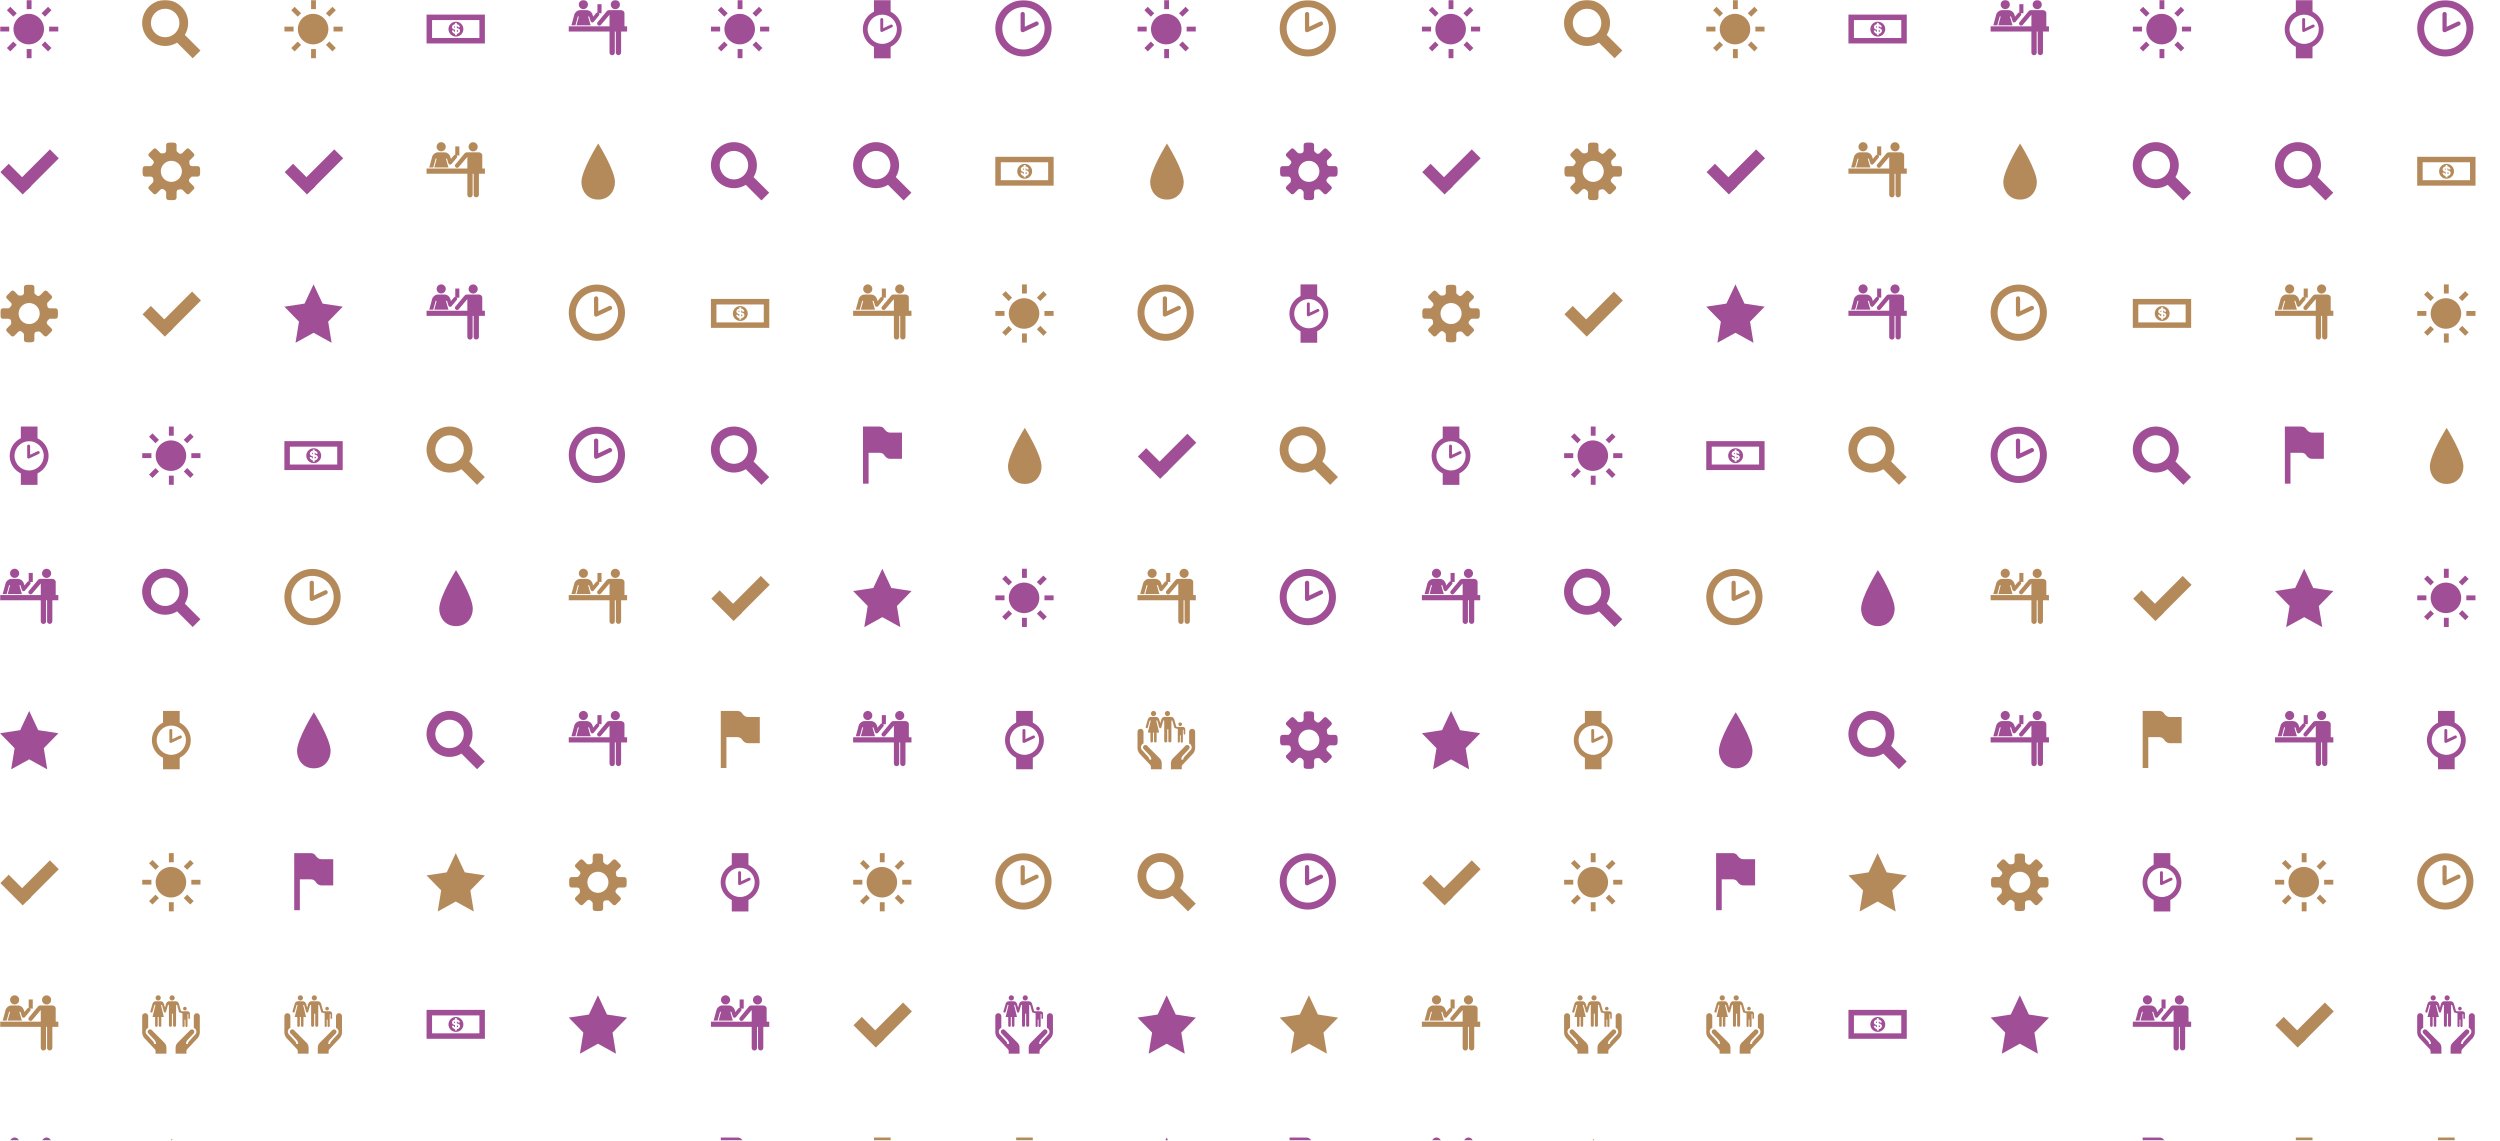 <svg xmlns="http://www.w3.org/2000/svg" version="1.1" xmlns:xlink="http://www.w3.org/1999/xlink" xmlns:svgjs="http://svgjs.dev/svgjs" width="1440" height="657" preserveAspectRatio="none" viewBox="0 0 1440 657"><g mask="url(&quot;#SvgjsMask3909&quot;)" fill="none"><use xlink:href="#SvgjsG3922" transform="translate(0, 0)" fill="rgba(160, 78, 149, 1)"></use><use xlink:href="#SvgjsG3922" transform="translate(819, 0)" fill="rgba(181, 138, 91, 1)"></use></g><defs><mask id="SvgjsMask3909"><rect width="1440" height="657" fill="#ffffff"></rect></mask><g id="SvgjsG3918"><path d="M3.474 10.969C3.474 7.665 8.077 0.361 8.077 0.361s4.602 7.305 4.602 10.608c0 2.247-1.506 4.771-4.602 4.771-3.095 0-4.603-2.524-4.603-4.771z" fill-rule="evenodd"></path></g><g id="SvgjsG3910"><path d="M2.524 8.637H0.014V7.308h2.51v1.329zM3.656 4.576L1.884 2.804l0.935-0.935 1.772 1.772-0.935 0.935z m0 6.817l0.935 0.935-1.772 1.773-0.934-0.936 1.771-1.772z m4.997-8.884h-1.33V-0.002h1.33v2.511z m-1.33 10.952h1.33v2.51h-1.33v-2.509zM12.344 4.576l-0.96-0.935 1.796-1.772 0.935 0.935-1.772 1.772z m0 6.792l1.771 1.797-0.935 0.936-1.771-1.774 0.936-0.96z m3.643-4.06v1.329h-2.51V7.308h2.509z"></path><path d="M3.702 7.984a4.184 4.184 0 1 0 8.368 0 4.184 4.184 0 1 0-8.368 0"></path></g><g id="SvgjsG3912"><path d="M15.233 9.431c0.295 0 0.569-0.239 0.61-0.532 0 0 0.056-0.411 0.056-0.899s-0.056-0.899-0.056-0.899c-0.041-0.292-0.315-0.531-0.61-0.53h-1.524c-0.295 0-0.602-0.188-0.681-0.418s-0.188-0.967 0.021-1.176l1.078-1.077c0.209-0.209 0.225-0.565 0.036-0.792l-1.268-1.268c-0.227-0.189-0.583-0.173-0.792 0.036l-1.078 1.077c-0.208 0.209-0.556 0.293-0.772 0.187s-0.822-0.552-0.821-0.847V0.767c0-0.295-0.239-0.569-0.531-0.61 0 0-0.411-0.057-0.9-0.056s-0.899 0.057-0.899 0.056c-0.293 0.04-0.532 0.315-0.532 0.61v1.524c0 0.295-0.188 0.601-0.418 0.681s-0.967 0.188-1.176-0.021l-1.078-1.078C3.689 1.665 3.333 1.649 3.107 1.837l-1.268 1.268c-0.189 0.227-0.173 0.583 0.036 0.792l1.077 1.078c0.209 0.209 0.293 0.556 0.187 0.772s-0.552 0.822-0.847 0.822H0.767c-0.295 0-0.569 0.239-0.61 0.531 0 0-0.057 0.411-0.056 0.899s0.057 0.899 0.056 0.9c0.04 0.293 0.315 0.532 0.61 0.532h1.525c0.295 0 0.601 0.188 0.681 0.417 0.079 0.23 0.188 0.967-0.02 1.176l-1.078 1.077C1.667 12.311 1.651 12.667 1.84 12.893l1.267 1.268c0.227 0.189 0.583 0.173 0.792-0.036l1.077-1.077c0.209-0.208 0.556-0.292 0.772-0.187s0.821 0.553 0.822 0.848v1.524c0 0.295 0.239 0.569 0.532 0.61 0 0 0.411 0.057 0.899 0.057s0.899-0.056 0.899-0.057c0.293-0.04 0.531-0.315 0.532-0.609v-1.524c0-0.295 0.188-0.602 0.418-0.681 0.23-0.079 0.967-0.188 1.176 0.021l1.077 1.077c0.209 0.209 0.565 0.225 0.792 0.036l1.268-1.267c0.189-0.227 0.173-0.583-0.036-0.792l-1.078-1.077c-0.209-0.209-0.293-0.557-0.186-0.773 0.106-0.216 0.552-0.822 0.847-0.822h1.525zM8 10.892c-1.597 0-2.891-1.294-2.891-2.892 0-1.596 1.295-2.891 2.891-2.891S10.892 6.404 10.892 8 9.597 10.892 8 10.892z"></path></g><g id="SvgjsG3919"><path d="M8.312 8.242l0 0.521c0.492-0.069 0.443-0.509 0-0.52v-0.001z m-0.51-0.627V7.155c-0.365 0.064-0.358 0.454 0 0.46z"></path><path d="M8.055 5.946c-1.128 0-2.044 0.915-2.044 2.043 0 1.129 0.915 2.044 2.045 2.044 1.129 0 2.043-0.915 2.043-2.044 0-1.128-0.915-2.043-2.043-2.043l-0.001 0z m0.251 3.336v0.364h-0.507v-0.37c-0.29-0.043-0.822-0.323-0.855-0.924h0.534c0.034 0.154 0.078 0.34 0.321 0.409l-0.001-0.605c-0.334-0.048-0.814-0.194-0.814-0.73 0-0.602 0.666-0.789 0.813-0.789v-0.364h0.502v0.364c0.338 0.02 0.83 0.302 0.829 0.84h-0.528c-0.014-0.16-0.137-0.317-0.296-0.327v0.554c0.403 0.041 0.877 0.195 0.877 0.738 0 0.473-0.475 0.818-0.877 0.84h0.002z"></path><path d="M0 11.93h16V4H0v7.93z m1.508-1.508V5.508h12.984V10.422H1.508z"></path></g><g id="SvgjsG3915"><path d="M5.534 5.272L8.008 0l2.474 5.272 5.534 0.845-4.004 4.103 0.945 5.795L8.008 13.279 3.06 16.015l0.945-5.795L0.001 6.117z"></path></g><g id="SvgjsG3916"><path d="M15.98 13.856L11.694 9.568a6.304 6.304 0 1 0-5.388 3.04 6.26 6.26 0 0 0 3.26-0.914l4.29 4.292L15.98 13.856zM2.406 6.308a3.908 3.908 0 0 1 3.9-3.9 3.906 3.906 0 0 1 3.9 3.9 3.9 3.9 0 0 1-7.8 0z"></path></g><g id="SvgjsG3921"><path d="M4.246 7.191h2.928c1.218 0 1.428 0.799 1.579 0.955 0.453 0.439 0.759 0.702 1.402 0.702h3.245V1.657h-3.245c-0.643 0-0.95-0.263-1.403-0.712C8.601 0.809 8.392 0 7.174 0H2.702v15.659H4.246V7.191z" fill-rule="evenodd"></path></g><g id="SvgjsG3917"><path d="M14.159 8.927V5.732c0-0.453 0.371-0.822 0.828-0.822a0.822 0.822 0 0 1 0.821 0.822V10.107c0 0.605-0.218 1.189-0.608 1.646L12.472 14.65c-0.271 0.255-0.337 0.481-0.337 0.823V16h-2.97l-0.003-1.255c0-0.478-0.039-1.117 0.559-1.743l3.462-3.476a0.654 0.654 0 0 1 0.456-0.184 0.657 0.657 0 0 1 0.657 0.655c0 0.156-0.055 0.308-0.156 0.427l-1.67 1.789c-0.108 0.127-0.291 0.366-0.382 0.659-0.049 0.152-0.063 0.301-0.066 0.47h0.537c0.002-0.121 0.011-0.218 0.04-0.308 0.053-0.169 0.157-0.321 0.237-0.419l1.694-1.86c0.213-0.215 0.33-0.493 0.33-0.786 0-0.439-0.264-0.843-0.7-1.042z m-12.51 0V5.732c0-0.453-0.371-0.822-0.827-0.822A0.822 0.822 0 0 0 0 5.732V10.107c0 0.605 0.218 1.189 0.608 1.646l2.729 2.897c0.27 0.255 0.337 0.481 0.337 0.822V16h2.969l0.003-1.255c0-0.478 0.039-1.117-0.559-1.743L2.626 9.526a0.654 0.654 0 0 0-0.457-0.184 0.657 0.657 0 0 0-0.5 1.083l1.669 1.788c0.108 0.127 0.291 0.366 0.382 0.659 0.049 0.152 0.063 0.301 0.066 0.471h-0.537c-0.002-0.121-0.011-0.219-0.04-0.309-0.053-0.169-0.157-0.321-0.236-0.418L1.278 10.755c-0.213-0.215-0.33-0.493-0.33-0.786 0-0.439 0.264-0.843 0.701-1.042z m6.568-7.512a0.705 0.705 0 0 0 0-1.41 0.705 0.705 0 0 0 0 1.41z m-3.825 0.004c-0.395 0-0.715-0.317-0.715-0.71 0-0.392 0.32-0.709 0.715-0.709s0.716 0.317 0.716 0.709c0 0.393-0.321 0.71-0.716 0.71z"></path><path d="M11.225 3.646a0.494 0.494 0 1 0 0.988 0 0.494 0.494 0 1 0-0.988 0"></path><path d="M12.435 4.384h-1.334c-0.006 0-0.446-0.04-0.446-0.04l-0.559-1.947c-0.225-0.784-0.883-0.76-0.882-0.76h-1.808s-0.657-0.024-0.882 0.76l-0.276 0.959-0.275-0.959c-0.226-0.784-0.882-0.76-0.881-0.76H3.693s-0.658-0.024-0.883 0.76l-0.563 1.962c-0.053 0.184 0.047 0.323 0.208 0.369 0.16 0.046 0.324-0.035 0.365-0.181l0.549-1.913 0.267 0L2.835 5.946h0.708v2.352c0 0.194 0.156 0.352 0.35 0.351 0.194 0 0.352-0.158 0.352-0.351v-2.352h0.297v2.352c0 0.194 0.156 0.352 0.35 0.351a0.352 0.352 0 0 0 0.352-0.351v-2.352h0.696l-0.793-3.312 0.266 0.001 0.543 1.892c0.009 0.032 0.023 0.062 0.042 0.087 0.053 0.08 0.146 0.125 0.249 0.122 0.103 0.003 0.195-0.041 0.249-0.12 0.022-0.028 0.037-0.061 0.046-0.098l0.54-1.884 0.246 0v5.595a0.415 0.415 0 0 0 0.415 0.414 0.413 0.413 0 0 0 0.413-0.414V5.046h0.306v3.183a0.413 0.413 0 0 0 0.413 0.414 0.415 0.415 0 0 0 0.417-0.414v-5.595l0.267 0 0.525 1.913c0.028 0.094 0.107 0.156 0.202 0.18 0.004 0.001 0.006 0.003 0.009 0.004 0.083 0.019 0.469 0.128 0.753 0.209v3.47a0.291 0.291 0 0 0 0.581 0V6.676h0.228v1.734c0 0.16 0.13 0.29 0.29 0.29s0.292-0.13 0.292-0.29v-3.242h0.223v1.098c0 0.12 0.098 0.218 0.217 0.218 0.119 0 0.214-0.097 0.214-0.218v-1.249c0-0.35-0.308-0.634-0.658-0.634z"></path></g><g id="SvgjsG3911"><path d="M6.22 14.34L0.096 8.212l2.288-2.288 6.124 6.124z"></path><path d="M16.126 4.416L7.47 13.072l-2.44-2.44L13.686 1.976z"></path></g><g id="SvgjsG3914"><path d="M4.012 2.502a1.248 1.248 0 0 0 1.251-1.251C5.264 0.562 4.704 0.002 4.012 0c-0.69 0.002-1.25 0.562-1.251 1.251 0.001 0.693 0.561 1.252 1.251 1.251zM0.735 6.942h1.097l0.663-2.422h0.274L2.115 6.942h3.891l-0.702-2.422h0.291l0.371 1.187c0.173 0.501 0.616 0.616 0.96 0.186l1.34-1.623c0.424-0.547-0.337-1.123-0.775-0.646l-0.799 0.953c0.001 0.015-0.154-0.524-0.154-0.525-0.182-0.636-0.787-1.264-1.695-1.267H3.132c-0.811 0.003-1.447 0.709-1.582 1.154L0.735 6.942z"></path><path d="M8.993 3.64V1.146h-1.122v2.494z m3.786-1.122c0.693-0.002 1.253-0.563 1.251-1.251a1.246 1.246 0 0 0-1.251-1.251c-0.689-0.002-1.249 0.558-1.251 1.251 0.002 0.689 0.562 1.249 1.251 1.251z m1.583 11.811v-6.91h0.92V3.649c0.001-0.493-0.441-0.872-1.074-0.872H11.27c-0.584 0-0.726 0.19-0.888 0.347L7.935 6.062c-0.496 0.615 0.389 1.333 0.888 0.759L11.181 4.036v10.309c-0.003 1.036 1.45 1.07 1.453 0.032v-5.853h0.282v5.821c0.004 1.032 1.447 1.036 1.445-0.016z"></path><path d="M16 8.646v-1.421H0v1.421z"></path></g><g id="SvgjsG3913"><path d="M7.992 13.358C5.055 13.358 2.667 10.97 2.667 8.03 2.667 5.092 5.055 2.702 7.992 2.702s5.33 2.39 5.33 5.328c0 2.939-2.392 5.328-5.33 5.328z m0-1.318c2.21 0 4.011-1.798 4.012-4.011 0-2.209-1.802-4.01-4.012-4.01-2.211 0-4.008 1.801-4.007 4.01-0.001 2.213 1.797 4.011 4.007 4.011z" fill-rule="evenodd"></path><path d="M8.02 8.734a0.396 0.396 0 0 1-0.383-0.029 0.399 0.399 0 0 1-0.179-0.275L7.453 5.333a0.401 0.401 0 0 1 0.801 0v2.402l2.055-0.967a0.399 0.399 0 0 1 0.533 0.19c0.095 0.202 0.008 0.44-0.19 0.534l-2.631 1.242zM5.714 12.571h4.572v3.429H5.714zM5.714 0h4.572v3.429H5.714z" fill-rule="evenodd"></path></g><g id="SvgjsG3920"><path d="M7.713 15.485C3.459 15.485 0 12.025 0 7.768 0 3.513 3.459 0.051 7.713 0.051S15.432 3.513 15.432 7.768c0 4.257-3.465 7.716-7.719 7.717z m0-1.91c3.201 0 5.81-2.604 5.81-5.809 0-3.199-2.61-5.807-5.81-5.807-3.202 0-5.804 2.609-5.804 5.807-0.001 3.206 2.602 5.809 5.804 5.809z"></path><path d="M7.753 8.787a0.574 0.574 0 0 1-0.554-0.042 0.578 0.578 0 0 1-0.259-0.399L6.931 3.862a0.58 0.58 0 0 1 1.162 0v3.478l2.975-1.4a0.578 0.578 0 0 1 0.773 0.275c0.138 0.292 0.011 0.637-0.276 0.774l-3.81 1.798z"></path></g><g id="SvgjsG3922"><use xlink:href="#SvgjsG3910" transform="translate(0, 0) scale(2.1)" fill="rgba(160, 78, 149, 1)"></use><use xlink:href="#SvgjsG3911" transform="translate(0, 81.9) scale(2.1)" fill="rgba(160, 78, 149, 1)"></use><use xlink:href="#SvgjsG3912" transform="translate(0, 163.8) scale(2.1)" fill="rgba(181, 138, 91, 1)"></use><use xlink:href="#SvgjsG3913" transform="translate(0, 245.7) scale(2.1)" fill="rgba(160, 78, 149, 1)"></use><use xlink:href="#SvgjsG3914" transform="translate(0, 327.6) scale(2.1)" fill="rgba(160, 78, 149, 1)"></use><use xlink:href="#SvgjsG3915" transform="translate(0, 409.5) scale(2.1)" fill="rgba(160, 78, 149, 1)"></use><use xlink:href="#SvgjsG3911" transform="translate(0, 491.4) scale(2.1)" fill="rgba(181, 138, 91, 1)"></use><use xlink:href="#SvgjsG3914" transform="translate(0, 573.3) scale(2.1)" fill="rgba(181, 138, 91, 1)"></use><use xlink:href="#SvgjsG3914" transform="translate(0, 655.2) scale(2.1)" fill="rgba(160, 78, 149, 1)"></use><use xlink:href="#SvgjsG3916" transform="translate(81.9, 0) scale(2.1)" fill="rgba(181, 138, 91, 1)"></use><use xlink:href="#SvgjsG3912" transform="translate(81.9, 81.9) scale(2.1)" fill="rgba(181, 138, 91, 1)"></use><use xlink:href="#SvgjsG3911" transform="translate(81.9, 163.8) scale(2.1)" fill="rgba(181, 138, 91, 1)"></use><use xlink:href="#SvgjsG3910" transform="translate(81.9, 245.7) scale(2.1)" fill="rgba(160, 78, 149, 1)"></use><use xlink:href="#SvgjsG3916" transform="translate(81.9, 327.6) scale(2.1)" fill="rgba(160, 78, 149, 1)"></use><use xlink:href="#SvgjsG3913" transform="translate(81.9, 409.5) scale(2.1)" fill="rgba(181, 138, 91, 1)"></use><use xlink:href="#SvgjsG3910" transform="translate(81.9, 491.4) scale(2.1)" fill="rgba(181, 138, 91, 1)"></use><use xlink:href="#SvgjsG3917" transform="translate(81.9, 573.3) scale(2.1)" fill="rgba(181, 138, 91, 1)"></use><use xlink:href="#SvgjsG3918" transform="translate(81.9, 655.2) scale(2.1)" fill="rgba(181, 138, 91, 1)"></use><use xlink:href="#SvgjsG3910" transform="translate(163.8, 0) scale(2.1)" fill="rgba(181, 138, 91, 1)"></use><use xlink:href="#SvgjsG3911" transform="translate(163.8, 81.9) scale(2.1)" fill="rgba(160, 78, 149, 1)"></use><use xlink:href="#SvgjsG3915" transform="translate(163.8, 163.8) scale(2.1)" fill="rgba(160, 78, 149, 1)"></use><use xlink:href="#SvgjsG3919" transform="translate(163.8, 245.7) scale(2.1)" fill="rgba(160, 78, 149, 1)"></use><use xlink:href="#SvgjsG3920" transform="translate(163.8, 327.6) scale(2.1)" fill="rgba(181, 138, 91, 1)"></use><use xlink:href="#SvgjsG3918" transform="translate(163.8, 409.5) scale(2.1)" fill="rgba(160, 78, 149, 1)"></use><use xlink:href="#SvgjsG3921" transform="translate(163.8, 491.4) scale(2.1)" fill="rgba(160, 78, 149, 1)"></use><use xlink:href="#SvgjsG3917" transform="translate(163.8, 573.3) scale(2.1)" fill="rgba(181, 138, 91, 1)"></use><use xlink:href="#SvgjsG3911" transform="translate(163.8, 655.2) scale(2.1)" fill="rgba(160, 78, 149, 1)"></use><use xlink:href="#SvgjsG3919" transform="translate(245.7, 0) scale(2.1)" fill="rgba(160, 78, 149, 1)"></use><use xlink:href="#SvgjsG3914" transform="translate(245.7, 81.9) scale(2.1)" fill="rgba(181, 138, 91, 1)"></use><use xlink:href="#SvgjsG3914" transform="translate(245.7, 163.8) scale(2.1)" fill="rgba(160, 78, 149, 1)"></use><use xlink:href="#SvgjsG3916" transform="translate(245.7, 245.7) scale(2.1)" fill="rgba(181, 138, 91, 1)"></use><use xlink:href="#SvgjsG3918" transform="translate(245.7, 327.6) scale(2.1)" fill="rgba(160, 78, 149, 1)"></use><use xlink:href="#SvgjsG3916" transform="translate(245.7, 409.5) scale(2.1)" fill="rgba(160, 78, 149, 1)"></use><use xlink:href="#SvgjsG3915" transform="translate(245.7, 491.4) scale(2.1)" fill="rgba(181, 138, 91, 1)"></use><use xlink:href="#SvgjsG3919" transform="translate(245.7, 573.3) scale(2.1)" fill="rgba(160, 78, 149, 1)"></use><use xlink:href="#SvgjsG3919" transform="translate(245.7, 655.2) scale(2.1)" fill="rgba(160, 78, 149, 1)"></use><use xlink:href="#SvgjsG3914" transform="translate(327.6, 0) scale(2.1)" fill="rgba(160, 78, 149, 1)"></use><use xlink:href="#SvgjsG3918" transform="translate(327.6, 81.9) scale(2.1)" fill="rgba(181, 138, 91, 1)"></use><use xlink:href="#SvgjsG3920" transform="translate(327.6, 163.8) scale(2.1)" fill="rgba(181, 138, 91, 1)"></use><use xlink:href="#SvgjsG3920" transform="translate(327.6, 245.7) scale(2.1)" fill="rgba(160, 78, 149, 1)"></use><use xlink:href="#SvgjsG3914" transform="translate(327.6, 327.6) scale(2.1)" fill="rgba(181, 138, 91, 1)"></use><use xlink:href="#SvgjsG3914" transform="translate(327.6, 409.5) scale(2.1)" fill="rgba(160, 78, 149, 1)"></use><use xlink:href="#SvgjsG3912" transform="translate(327.6, 491.4) scale(2.1)" fill="rgba(181, 138, 91, 1)"></use><use xlink:href="#SvgjsG3915" transform="translate(327.6, 573.3) scale(2.1)" fill="rgba(160, 78, 149, 1)"></use><use xlink:href="#SvgjsG3911" transform="translate(327.6, 655.2) scale(2.1)" fill="rgba(181, 138, 91, 1)"></use><use xlink:href="#SvgjsG3910" transform="translate(409.5, 0) scale(2.1)" fill="rgba(160, 78, 149, 1)"></use><use xlink:href="#SvgjsG3916" transform="translate(409.5, 81.9) scale(2.1)" fill="rgba(160, 78, 149, 1)"></use><use xlink:href="#SvgjsG3919" transform="translate(409.5, 163.8) scale(2.1)" fill="rgba(181, 138, 91, 1)"></use><use xlink:href="#SvgjsG3916" transform="translate(409.5, 245.7) scale(2.1)" fill="rgba(160, 78, 149, 1)"></use><use xlink:href="#SvgjsG3911" transform="translate(409.5, 327.6) scale(2.1)" fill="rgba(181, 138, 91, 1)"></use><use xlink:href="#SvgjsG3921" transform="translate(409.5, 409.5) scale(2.1)" fill="rgba(181, 138, 91, 1)"></use><use xlink:href="#SvgjsG3913" transform="translate(409.5, 491.4) scale(2.1)" fill="rgba(160, 78, 149, 1)"></use><use xlink:href="#SvgjsG3914" transform="translate(409.5, 573.3) scale(2.1)" fill="rgba(160, 78, 149, 1)"></use><use xlink:href="#SvgjsG3921" transform="translate(409.5, 655.2) scale(2.1)" fill="rgba(160, 78, 149, 1)"></use><use xlink:href="#SvgjsG3913" transform="translate(491.4, 0) scale(2.1)" fill="rgba(160, 78, 149, 1)"></use><use xlink:href="#SvgjsG3916" transform="translate(491.4, 81.9) scale(2.1)" fill="rgba(160, 78, 149, 1)"></use><use xlink:href="#SvgjsG3914" transform="translate(491.4, 163.8) scale(2.1)" fill="rgba(181, 138, 91, 1)"></use><use xlink:href="#SvgjsG3921" transform="translate(491.4, 245.7) scale(2.1)" fill="rgba(160, 78, 149, 1)"></use><use xlink:href="#SvgjsG3915" transform="translate(491.4, 327.6) scale(2.1)" fill="rgba(160, 78, 149, 1)"></use><use xlink:href="#SvgjsG3914" transform="translate(491.4, 409.5) scale(2.1)" fill="rgba(160, 78, 149, 1)"></use><use xlink:href="#SvgjsG3910" transform="translate(491.4, 491.4) scale(2.1)" fill="rgba(181, 138, 91, 1)"></use><use xlink:href="#SvgjsG3911" transform="translate(491.4, 573.3) scale(2.1)" fill="rgba(181, 138, 91, 1)"></use><use xlink:href="#SvgjsG3913" transform="translate(491.4, 655.2) scale(2.1)" fill="rgba(181, 138, 91, 1)"></use><use xlink:href="#SvgjsG3920" transform="translate(573.3, 0) scale(2.1)" fill="rgba(160, 78, 149, 1)"></use><use xlink:href="#SvgjsG3919" transform="translate(573.3, 81.9) scale(2.1)" fill="rgba(181, 138, 91, 1)"></use><use xlink:href="#SvgjsG3910" transform="translate(573.3, 163.8) scale(2.1)" fill="rgba(181, 138, 91, 1)"></use><use xlink:href="#SvgjsG3918" transform="translate(573.3, 245.7) scale(2.1)" fill="rgba(181, 138, 91, 1)"></use><use xlink:href="#SvgjsG3910" transform="translate(573.3, 327.6) scale(2.1)" fill="rgba(160, 78, 149, 1)"></use><use xlink:href="#SvgjsG3913" transform="translate(573.3, 409.5) scale(2.1)" fill="rgba(160, 78, 149, 1)"></use><use xlink:href="#SvgjsG3920" transform="translate(573.3, 491.4) scale(2.1)" fill="rgba(181, 138, 91, 1)"></use><use xlink:href="#SvgjsG3917" transform="translate(573.3, 573.3) scale(2.1)" fill="rgba(160, 78, 149, 1)"></use><use xlink:href="#SvgjsG3913" transform="translate(573.3, 655.2) scale(2.1)" fill="rgba(181, 138, 91, 1)"></use><use xlink:href="#SvgjsG3910" transform="translate(655.2, 0) scale(2.1)" fill="rgba(160, 78, 149, 1)"></use><use xlink:href="#SvgjsG3918" transform="translate(655.2, 81.9) scale(2.1)" fill="rgba(181, 138, 91, 1)"></use><use xlink:href="#SvgjsG3920" transform="translate(655.2, 163.8) scale(2.1)" fill="rgba(181, 138, 91, 1)"></use><use xlink:href="#SvgjsG3911" transform="translate(655.2, 245.7) scale(2.1)" fill="rgba(160, 78, 149, 1)"></use><use xlink:href="#SvgjsG3914" transform="translate(655.2, 327.6) scale(2.1)" fill="rgba(181, 138, 91, 1)"></use><use xlink:href="#SvgjsG3917" transform="translate(655.2, 409.5) scale(2.1)" fill="rgba(181, 138, 91, 1)"></use><use xlink:href="#SvgjsG3916" transform="translate(655.2, 491.4) scale(2.1)" fill="rgba(181, 138, 91, 1)"></use><use xlink:href="#SvgjsG3915" transform="translate(655.2, 573.3) scale(2.1)" fill="rgba(160, 78, 149, 1)"></use><use xlink:href="#SvgjsG3915" transform="translate(655.2, 655.2) scale(2.1)" fill="rgba(160, 78, 149, 1)"></use><use xlink:href="#SvgjsG3920" transform="translate(737.1, 0) scale(2.1)" fill="rgba(181, 138, 91, 1)"></use><use xlink:href="#SvgjsG3912" transform="translate(737.1, 81.9) scale(2.1)" fill="rgba(160, 78, 149, 1)"></use><use xlink:href="#SvgjsG3913" transform="translate(737.1, 163.8) scale(2.1)" fill="rgba(160, 78, 149, 1)"></use><use xlink:href="#SvgjsG3916" transform="translate(737.1, 245.7) scale(2.1)" fill="rgba(181, 138, 91, 1)"></use><use xlink:href="#SvgjsG3920" transform="translate(737.1, 327.6) scale(2.1)" fill="rgba(160, 78, 149, 1)"></use><use xlink:href="#SvgjsG3912" transform="translate(737.1, 409.5) scale(2.1)" fill="rgba(160, 78, 149, 1)"></use><use xlink:href="#SvgjsG3920" transform="translate(737.1, 491.4) scale(2.1)" fill="rgba(160, 78, 149, 1)"></use><use xlink:href="#SvgjsG3915" transform="translate(737.1, 573.3) scale(2.1)" fill="rgba(181, 138, 91, 1)"></use><use xlink:href="#SvgjsG3921" transform="translate(737.1, 655.2) scale(2.1)" fill="rgba(160, 78, 149, 1)"></use></g></defs></svg>
